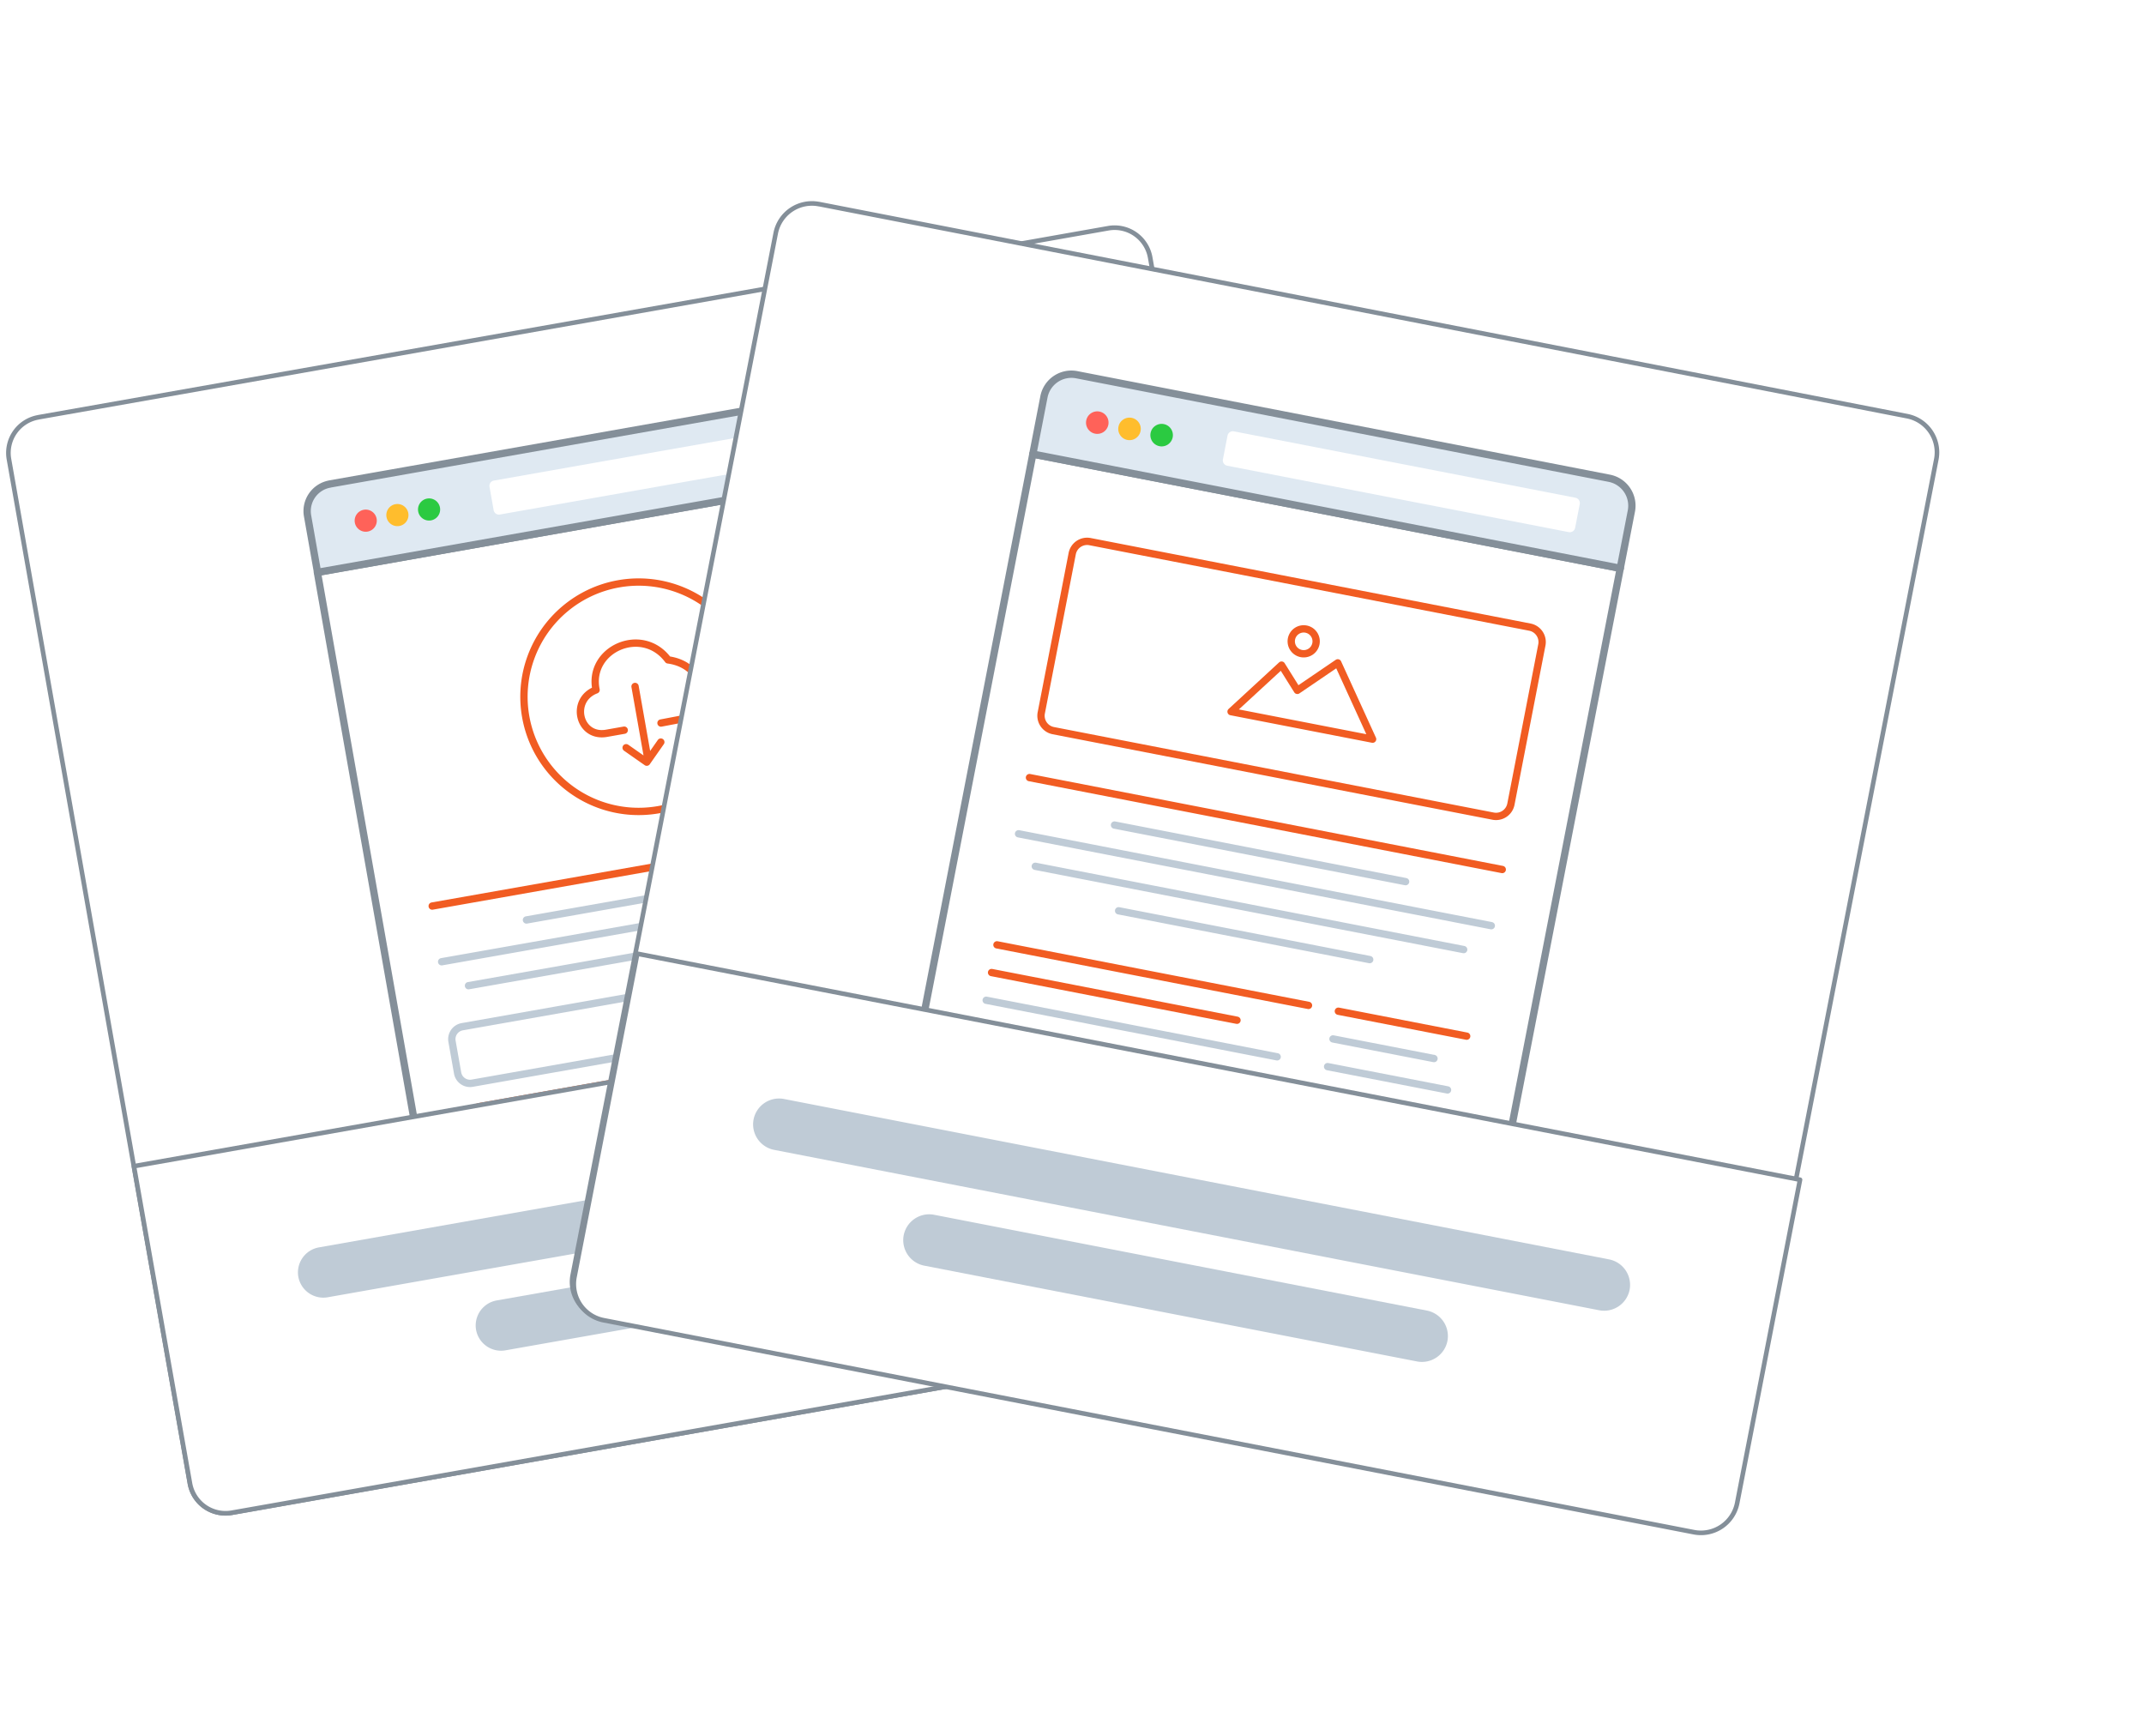 <svg xmlns="http://www.w3.org/2000/svg" xmlns:xlink="http://www.w3.org/1999/xlink" width="330.995" height="268.017" viewBox="0 0 330.995 268.017">
  <defs>
    <filter id="Path_1100" x="57.165" y="0" width="273.829" height="268.017" filterUnits="userSpaceOnUse">
      <feOffset input="SourceAlpha"/>
      <feGaussianBlur stdDeviation="10" result="blur"/>
      <feFlood flood-opacity="0.059"/>
      <feComposite operator="in" in2="blur"/>
      <feComposite in="SourceGraphic"/>
    </filter>
  </defs>
  <g id="New_project" data-name="New project" transform="translate(-742.933 -426.301)">
    <g id="_1" data-name="1" transform="matrix(0.985, -0.174, 0.174, 0.985, 742.929, 491.402)">
      <path id="Path_1086" data-name="Path 1086" stroke="#848f99" d="M191.917,282.35H359.671a5.579,5.579,0,0,1,5.557,5.557V448.472a5.579,5.579,0,0,1-5.557,5.557H191.917a5.579,5.579,0,0,1-5.557-5.557V287.914a5.579,5.579,0,0,1,5.557-5.557h0Z" fill="#fff" transform="translate(-186 -282)" stroke-linecap="round" stroke-linejoin="round" stroke-width="0.71" fill-rule="evenodd"/>
      <path id="Path_1087" data-name="Path 1087" d="M335.742,323.82V427.805a4.239,4.239,0,0,1-4.231,4.231H249.131a4.239,4.239,0,0,1-4.231-4.231V323.82Z" transform="translate(-200.699 -292.413)" fill="none" stroke="#848f99" stroke-linecap="round" stroke-linejoin="round" stroke-width="1.13"/>
      <path id="Path_1088" data-name="Path 1088" stroke="#848f99" d="M249.161,306.34h82.379a4.239,4.239,0,0,1,4.209,4.239v8.859H244.93v-8.859a4.239,4.239,0,0,1,4.231-4.231h0Z" fill="#dfe9f2" transform="translate(-200.707 -288.024)" stroke-linecap="round" stroke-linejoin="round" stroke-width="1.13" fill-rule="evenodd"/>
      <path id="Path_1089" data-name="Path 1089" d="M283.724,311.53h52.805a.824.824,0,0,1,.824.824v3.67a.824.824,0,0,1-.824.824H283.724a.824.824,0,0,1-.824-.824v-3.67a.824.824,0,0,1,.824-.824Z" transform="translate(-210.241 -289.327)" fill="#fff" fill-rule="evenodd"/>
      <path id="Path_1090" data-name="Path 1090" d="M255.988,312.79a1.708,1.708,0,1,1-1.707,1.708,1.707,1.707,0,0,1,1.707-1.708Z" transform="translate(-203.054 -289.643)" fill="#ff6259" fill-rule="evenodd"/>
      <path id="Path_1091" data-name="Path 1091" d="M262.617,312.79a1.708,1.708,0,1,1-1.707,1.708,1.708,1.708,0,0,1,1.707-1.708Z" transform="translate(-204.719 -289.643)" fill="#ffbd2d" fill-rule="evenodd"/>
      <path id="Path_1092" data-name="Path 1092" d="M269.247,312.79a1.708,1.708,0,1,1-1.707,1.708,1.707,1.707,0,0,1,1.707-1.708Z" transform="translate(-206.384 -289.643)" fill="#2bca41" fill-rule="evenodd"/>
      <path id="Path_1093" data-name="Path 1093" d="M293.251,336.95a17.7,17.7,0,1,1-.03,0h0Zm-.285,16.042v11.556m-3-2.486,2.748,2.748,2.674-2.674m-5.242-2.793h-2.771c-4.344,0-4.681-6.066-.427-6.875-.195-6.411,8.74-8.627,11.75-2.629,6.051,1.925,5.242,9.361.667,9.361l-3.437.045M256.24,380.918h73.085" transform="translate(-203.547 -295.71)" fill="none" stroke="#f15c22" stroke-linecap="round" stroke-linejoin="round" stroke-width="1.13"/>
      <path id="Path_1094" data-name="Path 1094" d="M269.984,401.86h45.032m-59.044,4.074h73.085m-69.648,4.359h66.226m-68.285,6.066H328.6a1.947,1.947,0,0,1,1.94,1.94v4.973a1.947,1.947,0,0,1-1.94,1.94H257.35a1.947,1.947,0,0,1-1.94-1.94V418.3a1.947,1.947,0,0,1,1.94-1.94Z" transform="translate(-203.338 -312.009)" fill="none" stroke="#bfcbd6" stroke-linecap="round" stroke-linejoin="round" stroke-width="1.13"/>
      <path id="Path_1095" data-name="Path 1095" d="M257.871,437.3h70.195a2.479,2.479,0,0,1,2.471,2.471v6.291a2.479,2.479,0,0,1-2.471,2.471H257.871a2.479,2.479,0,0,1-2.471-2.471v-6.291a2.479,2.479,0,0,1,2.471-2.471Z" transform="translate(-203.336 -320.907)" fill="#f15c22" fill-rule="evenodd"/>
      <path id="Path_1096" data-name="Path 1096" d="M280,441.682h1.715a3.324,3.324,0,0,1,.884.09,1.55,1.55,0,0,1,.7.427,2.022,2.022,0,0,1,.442.749,3.469,3.469,0,0,1,.15,1.1,3.057,3.057,0,0,1-.142.989,2.045,2.045,0,0,1-.5.824,1.647,1.647,0,0,1-.659.374,2.816,2.816,0,0,1-.831.1H280v-4.658h0Zm.944.786v3.086h.7a2.575,2.575,0,0,0,.569-.045.86.86,0,0,0,.382-.195.973.973,0,0,0,.247-.449,3,3,0,0,0,.1-.854,2.762,2.762,0,0,0-.1-.831,1.063,1.063,0,0,0-.262-.449.891.891,0,0,0-.434-.217,4.262,4.262,0,0,0-.749-.045h-.419Zm3.565,1.573a3,3,0,0,1,.217-1.2,2.188,2.188,0,0,1,.434-.637,1.835,1.835,0,0,1,.6-.419,2.568,2.568,0,0,1,1-.187,2.194,2.194,0,0,1,1.648.637,2.868,2.868,0,0,1,0,3.55,2.172,2.172,0,0,1-1.64.637,2.194,2.194,0,0,1-1.655-.637,2.411,2.411,0,0,1-.614-1.752h0Zm.974,0a1.752,1.752,0,0,0,.367,1.206,1.258,1.258,0,0,0,1.857,0,1.79,1.79,0,0,0,.359-1.221,1.752,1.752,0,0,0-.352-1.2,1.3,1.3,0,0,0-1.872,0,1.768,1.768,0,0,0-.359,1.206h0Zm4.928,2.337-1.093-4.658h.974l.7,3.205.854-3.205h1.123l.816,3.258.711-3.258h.951l-1.123,4.658h-1.011l-.921-3.482-.929,3.482h-1.034Zm5.5,0v-4.658h.914l1.917,3.123v-3.123h.869v4.658h-.891l-1.887-3.063v3.063h-.869Zm4.726,0v-4.621h.944v3.834h2.382v.786h-3.28Zm3.745-2.3a3,3,0,0,1,.217-1.2,2.187,2.187,0,0,1,.434-.637,1.835,1.835,0,0,1,.6-.419,2.57,2.57,0,0,1,1-.187,2.194,2.194,0,0,1,1.648.637,2.868,2.868,0,0,1,0,3.55,2.172,2.172,0,0,1-1.64.637,2.194,2.194,0,0,1-1.655-.637,2.411,2.411,0,0,1-.614-1.752h0Zm.974,0a1.752,1.752,0,0,0,.367,1.206,1.258,1.258,0,0,0,1.857,0,1.79,1.79,0,0,0,.359-1.221,1.753,1.753,0,0,0-.352-1.2,1.3,1.3,0,0,0-1.872,0,1.767,1.767,0,0,0-.359,1.206h0Zm8.485,2.337h-1.018l-.4-1.063h-1.872l-.389,1.063h-.951l1.812-4.658h1l1.865,4.658h0Zm-1.722-1.85-.652-1.723-.629,1.723Zm2.247-2.816h1.715a3.325,3.325,0,0,1,.884.09,1.55,1.55,0,0,1,.7.427,2.021,2.021,0,0,1,.442.749,3.468,3.468,0,0,1,.15,1.1,3.056,3.056,0,0,1-.142.989,2.044,2.044,0,0,1-.5.824,1.648,1.648,0,0,1-.659.374,2.817,2.817,0,0,1-.831.1h-1.752v-4.658h0Zm.944.786v3.085h.7a2.575,2.575,0,0,0,.569-.045.862.862,0,0,0,.382-.195.974.974,0,0,0,.247-.449,3,3,0,0,0,.1-.854,2.772,2.772,0,0,0-.1-.831,1.064,1.064,0,0,0-.262-.449.891.891,0,0,0-.434-.217,4.264,4.264,0,0,0-.749-.045h-.419Z" transform="translate(-209.513 -321.986)" fill="#fff"/>
      <path id="Path_1097" data-name="Path 1097" stroke="#848f99" d="M365.248,437.75v49.735a5.579,5.579,0,0,1-5.557,5.557H191.937a5.579,5.579,0,0,1-5.557-5.557V437.75Z" fill="#fff" transform="translate(-186.005 -321.02)" stroke-linecap="round" stroke-linejoin="round" stroke-width="0.71" fill-rule="evenodd"/>
      <path id="Path_1098" data-name="Path 1098" d="M219.689,460.86H346.628a3.924,3.924,0,0,1,3.909,3.909h0a3.924,3.924,0,0,1-3.909,3.909H219.689a3.924,3.924,0,0,1-3.909-3.909h0a3.924,3.924,0,0,1,3.909-3.909Z" transform="translate(-193.387 -326.823)" fill="#bfcbd6" fill-rule="evenodd"/>
      <path id="Path_1099" data-name="Path 1099" d="M253.859,478h75.819a3.924,3.924,0,0,1,3.909,3.909h0a3.924,3.924,0,0,1-3.909,3.909H253.859a3.924,3.924,0,0,1-3.909-3.909h0A3.924,3.924,0,0,1,253.859,478Z" transform="translate(-201.967 -331.127)" fill="#bfcbd6" fill-rule="evenodd"/>
    </g>
    <g id="_2" data-name="2" transform="translate(863.718 456.305) rotate(11)">
      <g transform="matrix(0.98, -0.19, 0.19, 0.98, -124.29, -6.41)" filter="url(#Path_1100)">
        <path id="Path_1100-2" data-name="Path 1100" stroke="#848f99" d="M192.041,282.35h171.5a5.7,5.7,0,0,1,5.681,5.681V452.185a5.7,5.7,0,0,1-5.681,5.681h-171.5a5.7,5.7,0,0,1-5.681-5.681V288.039a5.7,5.7,0,0,1,5.681-5.681h0Z" fill="#fff" transform="translate(-7.99 -282.31) rotate(11)" stroke-linecap="round" stroke-linejoin="round" stroke-width="0.71" fill-rule="evenodd"/>
      </g>
      <path id="Path_1101" data-name="Path 1101" stroke="#848f99" d="M337.84,323.65V429.439a4.318,4.318,0,0,1-4.3,4.3H249.753a4.318,4.318,0,0,1-4.3-4.3V323.65Z" fill="#fff" transform="translate(-199.848 -291.679)" stroke-linecap="round" stroke-linejoin="round" stroke-width="1.13" fill-rule="evenodd"/>
      <path id="Path_1102" data-name="Path 1102" stroke="#848f99" d="M249.753,306.26h83.784a4.318,4.318,0,0,1,4.3,4.3v9.019H245.45v-9.019a4.318,4.318,0,0,1,4.3-4.3Z" fill="#dfe9f2" transform="translate(-199.848 -287.603)" stroke-linecap="round" stroke-linejoin="round" stroke-width="1.13" fill-rule="evenodd"/>
      <path id="Path_1103" data-name="Path 1103" d="M284.115,311.42H337.84a.842.842,0,0,1,.835.835v3.736a.842.842,0,0,1-.835.835H284.115a.842.842,0,0,1-.835-.835v-3.736a.842.842,0,0,1,.835-.835Z" transform="translate(-208.714 -288.813)" fill="#fff" fill-rule="evenodd"/>
      <path id="Path_1104" data-name="Path 1104" d="M256.468,312.68a1.738,1.738,0,1,1-1.738,1.738,1.738,1.738,0,0,1,1.738-1.738Z" transform="translate(-202.023 -289.108)" fill="#ff6259" fill-rule="evenodd"/>
      <path id="Path_1105" data-name="Path 1105" d="M263.088,312.68a1.738,1.738,0,1,1-1.738,1.738,1.738,1.738,0,0,1,1.738-1.738Z" transform="translate(-203.574 -289.108)" fill="#ffbd2d" fill-rule="evenodd"/>
      <path id="Path_1106" data-name="Path 1106" d="M269.688,312.68a1.738,1.738,0,1,1-1.738,1.738,1.738,1.738,0,0,1,1.738-1.738Z" transform="translate(-205.121 -289.108)" fill="#2bca41" fill-rule="evenodd"/>
      <path id="Path_1107" data-name="Path 1107" d="M259.415,338.78h69.191a2.343,2.343,0,0,1,2.335,2.335v25.052a2.343,2.343,0,0,1-2.335,2.335H259.415a2.343,2.343,0,0,1-2.335-2.335V341.115a2.343,2.343,0,0,1,2.335-2.335Zm35.327,6.891a1.922,1.922,0,1,1-1.922,1.922,1.922,1.922,0,0,1,1.922-1.922Zm-8.935,14.716h22.257l-7.526-10.535-5.314,5.359-3.139-3.361-6.278,8.537ZM257.2,376.32h74.352" transform="translate(-202.574 -295.225)" fill="none" stroke="#f15c22" stroke-linecap="round" stroke-linejoin="round" stroke-width="1.13"/>
      <path id="Path_1108" data-name="Path 1108" d="M271.519,393.93H317.3m-60.065,4.15h74.352m-70.86,4.433h67.377M274.666,406.8h39.492" transform="translate(-202.611 -308.149)" fill="none" stroke="#bfcbd6" stroke-linecap="round" stroke-linejoin="round" stroke-width="1.13"/>
      <path id="Path_1109" data-name="Path 1109" d="M257.23,422.16h49m-49,4.356h38.6" transform="translate(-202.609 -314.765)" fill="none" stroke="#f15c22" stroke-linecap="round" stroke-linejoin="round" stroke-width="1.13"/>
      <path id="Path_1110" data-name="Path 1110" d="M257.225,433.54h45.763M257.21,437.9h45.778m-45.778,4.357H290.9M257.21,446.61h49.767" transform="translate(-202.604 -317.432)" fill="none" stroke="#bfcbd6" stroke-linecap="round" stroke-linejoin="round" stroke-width="1.13"/>
      <line id="Line_71" data-name="Line 71" x2="20.182" transform="translate(108.316 107.395)" fill="none" stroke="#f15c22" stroke-linecap="round" stroke-linejoin="round" stroke-width="1.13"/>
      <path id="Path_1111" data-name="Path 1111" d="M327.36,427.85h15.887m-15.887,4.357h18.865m-18.842,4.357h18.842m-18.842,4.357h13.858m-13.858,4.357h20.481" transform="translate(-219.044 -316.099)" fill="none" stroke="#bfcbd6" stroke-linecap="round" stroke-linejoin="round" stroke-width="1.13"/>
      <path id="Path_1112" data-name="Path 1112" stroke="#848f99" d="M369.247,437.75V488.6a5.7,5.7,0,0,1-5.681,5.681h-171.5a5.7,5.7,0,0,1-5.681-5.681V437.75Z" fill="#fff" transform="translate(-186.005 -318.419)" stroke-linecap="round" stroke-linejoin="round" stroke-width="0.71" fill-rule="evenodd"/>
      <path id="Path_1113" data-name="Path 1113" d="M219.777,460.86H349.553a4.012,4.012,0,0,1,4,4h0a4.012,4.012,0,0,1-4,4H219.777a4.012,4.012,0,0,1-4-4h0a4.012,4.012,0,0,1,4-4Z" transform="translate(-192.895 -323.835)" fill="#bfcbd6" fill-rule="evenodd"/>
      <path id="Path_1114" data-name="Path 1114" d="M253.947,478h77.514a4.012,4.012,0,0,1,4,4h0a4.012,4.012,0,0,1-4,4H253.947a4.012,4.012,0,0,1-4-4h0a4.012,4.012,0,0,1,4-4Z" transform="translate(-200.903 -327.852)" fill="#bfcbd6" fill-rule="evenodd"/>
    </g>
  </g>
</svg>
